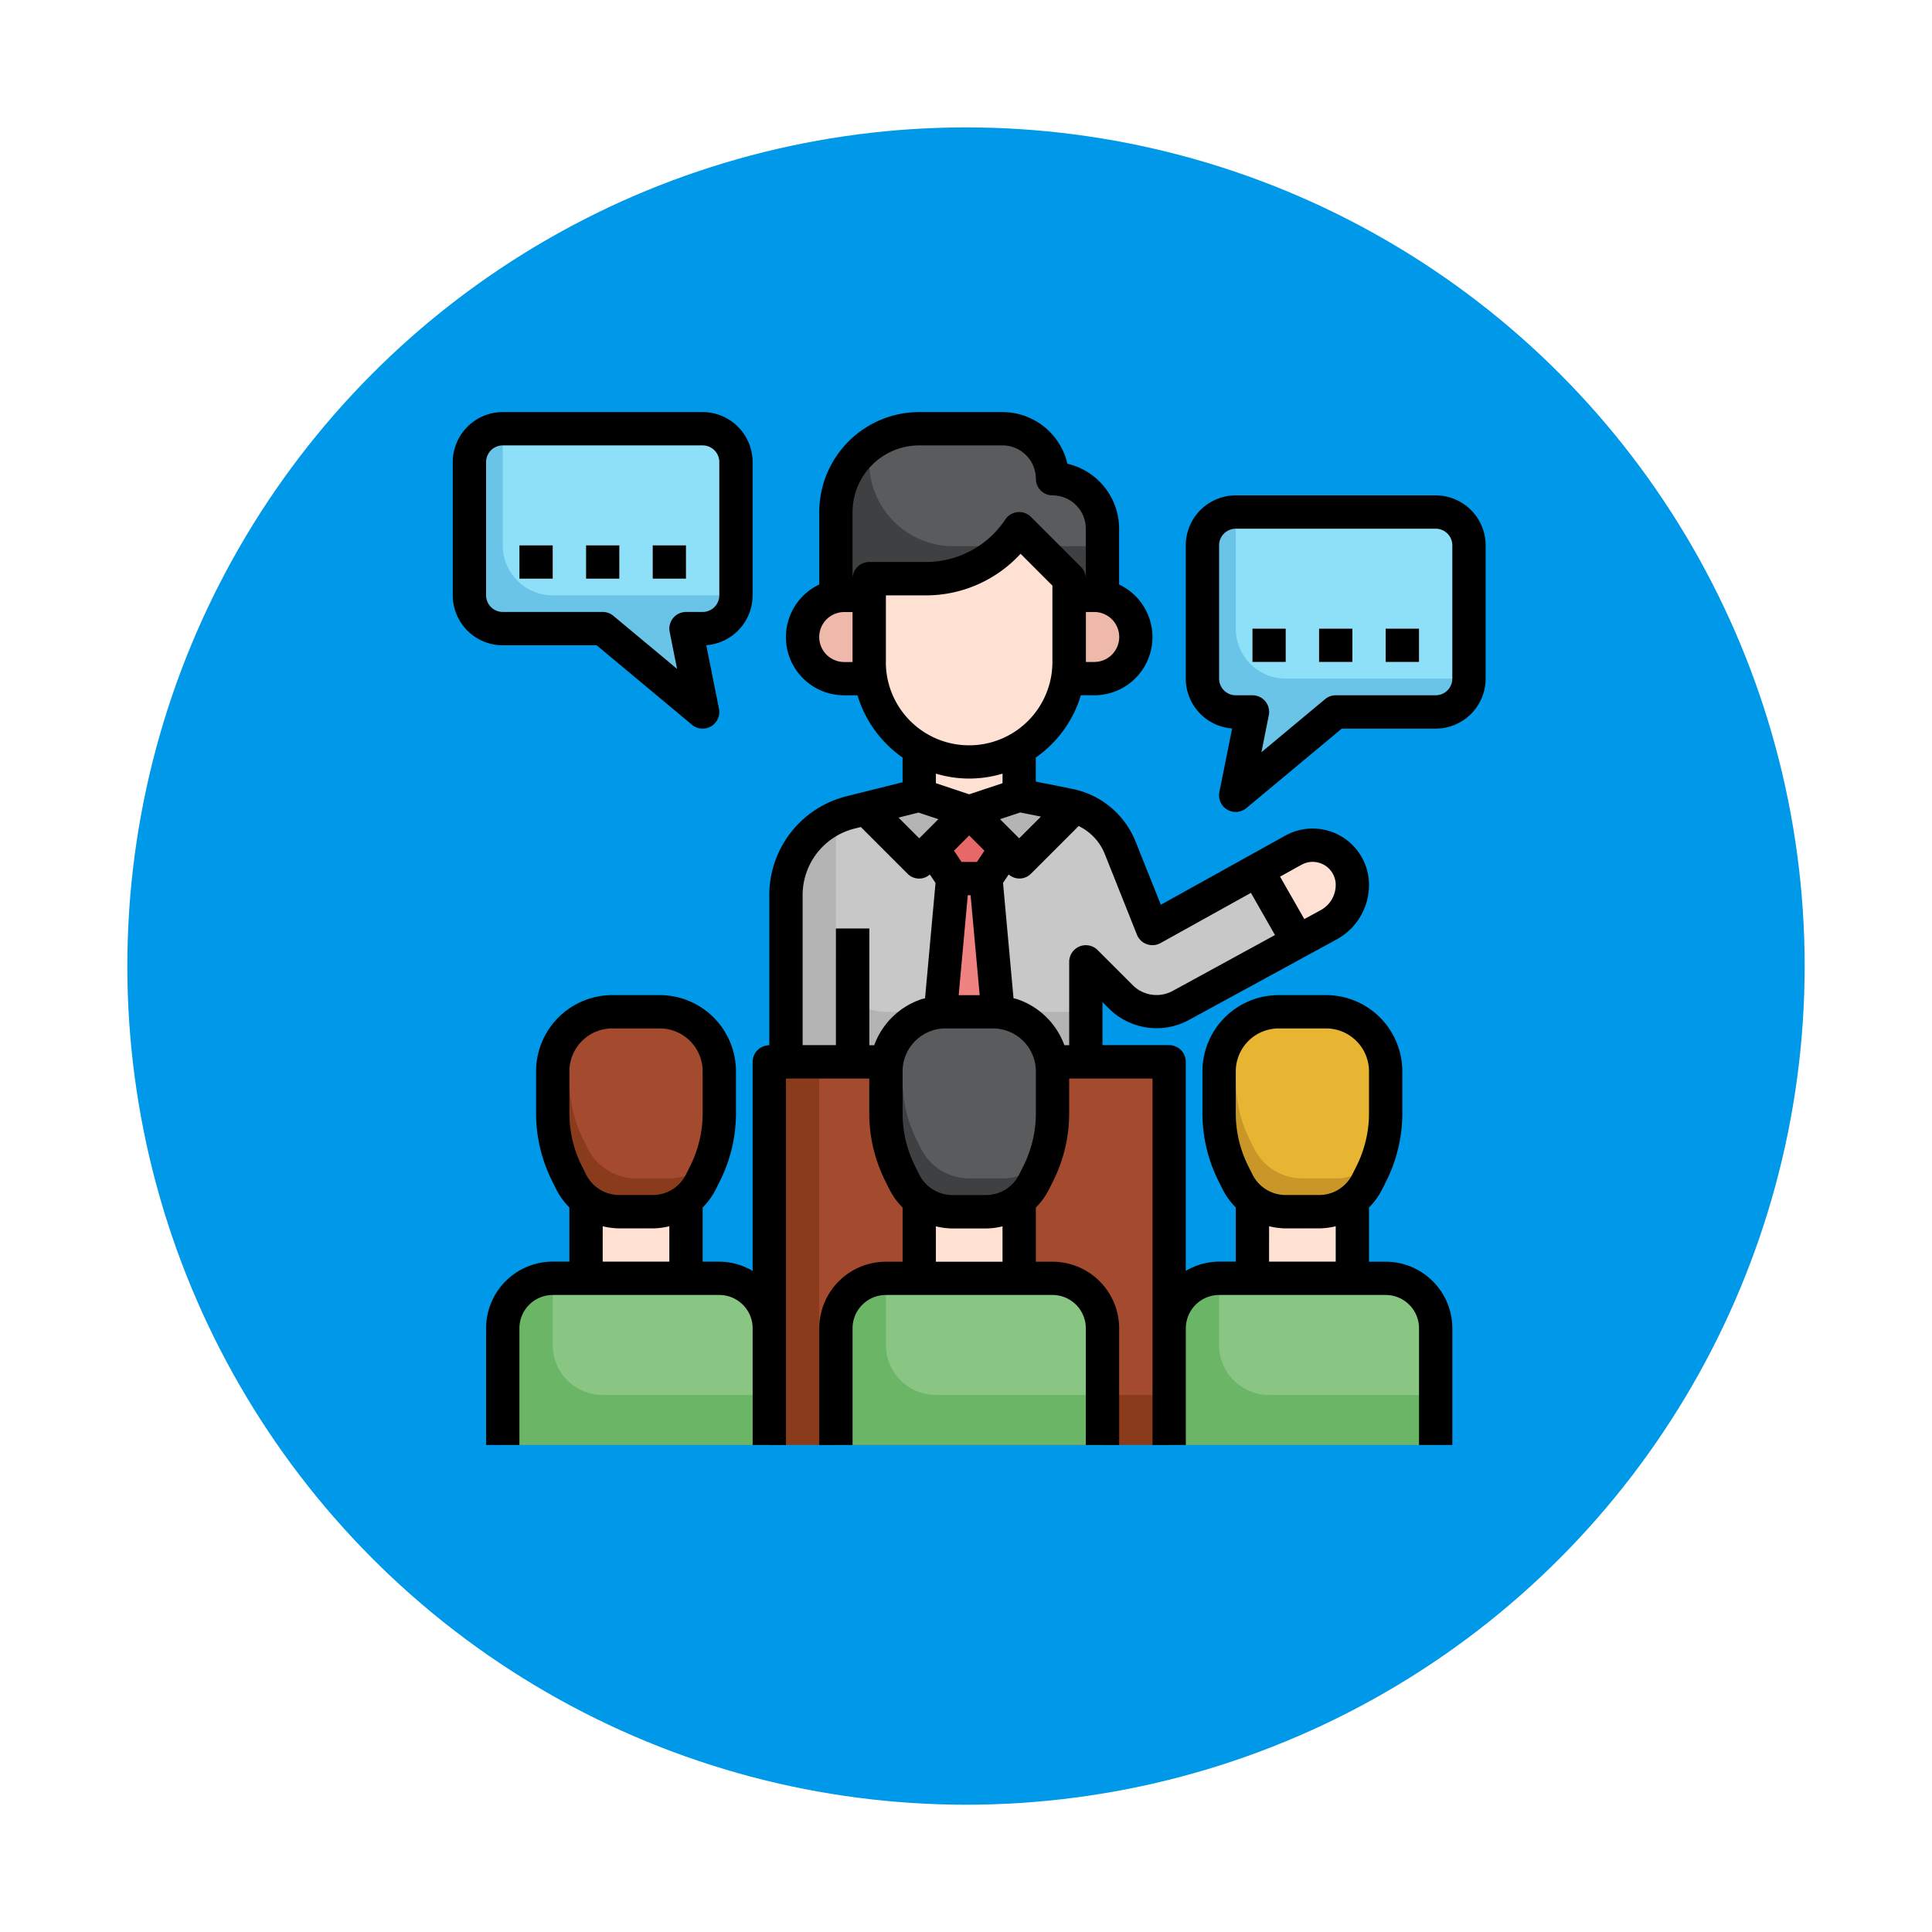 <svg xmlns="http://www.w3.org/2000/svg" xmlns:xlink="http://www.w3.org/1999/xlink" width="136.546" height="136.546" viewBox="0 0 136.546 136.546">
  <defs>
    <filter id="Elipse_4873" x="0" y="0" width="136.546" height="136.546" filterUnits="userSpaceOnUse">
      <feOffset dy="3" input="SourceAlpha"/>
      <feGaussianBlur stdDeviation="3" result="blur"/>
      <feFlood flood-opacity="0.161"/>
      <feComposite operator="in" in2="blur"/>
      <feComposite in="SourceGraphic"/>
    </filter>
  </defs>
  <g id="Grupo_1003703" data-name="Grupo 1003703" transform="translate(-364 -5671.876)">
    <g transform="matrix(1, 0, 0, 1, 364, 5671.88)" filter="url(#Elipse_4873)">
      <circle id="Elipse_4873-2" data-name="Elipse 4873" cx="59.273" cy="59.273" r="59.273" transform="translate(9 6)" fill="#0098e8"/>
    </g>
    <g id="capacitacion" transform="translate(395 5700)">
      <path id="Trazado_705202" data-name="Trazado 705202" d="M49,48h7.065v5.887H49Z" transform="translate(8.516 8.339)" fill="#eeb8ab"/>
      <path id="Trazado_705203" data-name="Trazado 705203" d="M51.355,50.124A3.808,3.808,0,0,1,49,49.3v4.353h7.065V49.3a3.808,3.808,0,0,1-2.355.821Z" transform="translate(8.516 8.57)" fill="#ffe1d3"/>
      <path id="Trazado_705204" data-name="Trazado 705204" d="M9,48h7.065v5.887H9Z" transform="translate(1.419 8.339)" fill="#eeb8ab"/>
      <path id="Trazado_705205" data-name="Trazado 705205" d="M11.355,50.124A3.808,3.808,0,0,1,9,49.3v4.353h7.065V49.3a3.808,3.808,0,0,1-2.355.821Z" transform="translate(1.419 8.57)" fill="#ffe1d3"/>
      <path id="Trazado_705206" data-name="Trazado 705206" d="M20,40H48.258V67.081H20Z" transform="translate(3.371 6.919)" fill="#893b1b"/>
      <path id="Trazado_705207" data-name="Trazado 705207" d="M47.726,41H23V58.661a4.71,4.71,0,0,0,4.71,4.71H47.726Z" transform="translate(3.903 7.097)" fill="#a44b2f"/>
      <path id="Trazado_705208" data-name="Trazado 705208" d="M42.194,42.839V35.774l2.5,2.5a3.519,3.519,0,0,0,4.173.6L59.36,33.154a3.208,3.208,0,0,0,1.672-2.818,2.805,2.805,0,0,0-4.168-2.453L46.9,33.419l-2.277-5.7c-.051-.128-.107-.253-.17-.377A4.959,4.959,0,0,0,40.991,24.7L37.484,24H30.419l-4.85,1.213A6.031,6.031,0,0,0,21,31.065V42.839" transform="translate(3.548 4.081)" fill="#b4b4b4"/>
      <path id="Trazado_705209" data-name="Trazado 705209" d="M57.7,27.531a2.8,2.8,0,0,0-1.363.353L46.37,33.419l-2.277-5.7c-.051-.128-.107-.253-.17-.377A4.959,4.959,0,0,0,40.459,24.7L36.952,24H29.887l-4.85,1.213a6.074,6.074,0,0,0-.652.223,6,6,0,0,0-.385,2.1v8.242a3.532,3.532,0,0,0,3.532,3.532H41.661V35.774l2.5,2.5a3.519,3.519,0,0,0,4.173.6l10.492-5.722A3.208,3.208,0,0,0,60.5,30.337a2.806,2.806,0,0,0-2.8-2.806Z" transform="translate(4.081 4.081)" fill="#c8c8c8"/>
      <path id="Trazado_705210" data-name="Trazado 705210" d="M35.532,28.71l3.887-3.887c-.128-.037-.246-.1-.378-.121L35.532,24,32,25.177Z" transform="translate(5.5 4.081)" fill="#b4b4b4"/>
      <path id="Trazado_705211" data-name="Trazado 705211" d="M33.1,25.177,29.568,24l-3.768.942,3.768,3.768Z" transform="translate(4.4 4.081)" fill="#b4b4b4"/>
      <path id="Trazado_705212" data-name="Trazado 705212" d="M34.981,27.59,33.568,29.71H31.213L29.8,27.59,32.39,25Z" transform="translate(5.11 4.258)" fill="#e66967"/>
      <path id="Trazado_705213" data-name="Trazado 705213" d="M29,21.2v3.3l3.532,1.177L36.065,24.5V21.2Z" transform="translate(4.968 3.583)" fill="#eeb8ab"/>
      <path id="Trazado_705214" data-name="Trazado 705214" d="M24,13.833V7.887A5.888,5.888,0,0,1,29.887,2h5.887a3.532,3.532,0,0,1,3.532,3.532,3.532,3.532,0,0,1,3.532,3.532v4.769" transform="translate(4.081 0.177)" fill="#3f4042"/>
      <path id="Trazado_705215" data-name="Trazado 705215" d="M42.484,9.065a3.532,3.532,0,0,0-3.532-3.532A3.532,3.532,0,0,0,35.419,2H29.532a5.848,5.848,0,0,0-3.386,1.083A5.879,5.879,0,0,0,26,4.355,5.946,5.946,0,0,0,31.946,10.3H42.484Z" transform="translate(4.435 0.177)" fill="#5a5b5d"/>
      <g id="Grupo_999933" data-name="Grupo 999933" transform="translate(25.726 9.242)">
        <path id="Trazado_705216" data-name="Trazado 705216" d="M40.129,11.532v5.887a7.065,7.065,0,1,1-14.129,0V11.532h4A7.934,7.934,0,0,0,36.6,8Z" transform="translate(-21.29 -8)" fill="#eeb8ab"/>
        <path id="Trazado_705217" data-name="Trazado 705217" d="M26.71,12H24.944a2.944,2.944,0,1,0,0,5.887h1.864" transform="translate(-22 -7.29)" fill="#eeb8ab"/>
        <path id="Trazado_705218" data-name="Trazado 705218" d="M38.015,12h1.766a2.944,2.944,0,0,1,0,5.887H37.917" transform="translate(-19.176 -7.29)" fill="#eeb8ab"/>
      </g>
      <path id="Trazado_705219" data-name="Trazado 705219" d="M34.71,41.952,33.532,29H31.177L30,41.952Z" transform="translate(5.145 4.968)" fill="#e66967"/>
      <path id="Trazado_705220" data-name="Trazado 705220" d="M33.476,24.454a7.062,7.062,0,0,0,6.476-7.035V11.532L36.419,8a7.934,7.934,0,0,1-6.6,3.532H27v5.887A7.062,7.062,0,0,0,33.476,24.454Z" transform="translate(4.613 1.242)" fill="#ffe1d3"/>
      <path id="Trazado_705221" data-name="Trazado 705221" d="M35.887,22.191A7,7,0,0,1,30,22.733v1.588l2.944.981,2.944-.981Z" transform="translate(5.145 3.76)" fill="#ffe1d3"/>
      <path id="Trazado_705222" data-name="Trazado 705222" d="M32.177,29,31,41.952h3.532L33.355,29Z" transform="translate(5.323 4.968)" fill="#ee8382"/>
      <path id="Trazado_705223" data-name="Trazado 705223" d="M24,32h2.355v9.419H24Z" transform="translate(4.081 5.5)" fill="#959595"/>
      <path id="Trazado_705224" data-name="Trazado 705224" d="M11.71,51.129A3.81,3.81,0,0,1,8.3,49.023l-.3-.6a9.481,9.481,0,0,1-1-4.24V41.216A4.218,4.218,0,0,1,11.216,37h3.342a4.218,4.218,0,0,1,4.216,4.216v2.965a9.481,9.481,0,0,1-1,4.24l-.3.6a3.813,3.813,0,0,1-3.409,2.106Z" transform="translate(1.065 6.387)" fill="#893b1b"/>
      <path id="Trazado_705225" data-name="Trazado 705225" d="M29,48h7.065v5.887H29Z" transform="translate(4.968 8.339)" fill="#eeb8ab"/>
      <path id="Trazado_705226" data-name="Trazado 705226" d="M48.355,7H62.484a2.354,2.354,0,0,1,2.355,2.355v9.419a2.354,2.354,0,0,1-2.355,2.355H55.419l-7.065,5.887,1.177-5.887H48.355A2.354,2.354,0,0,1,46,18.774V9.355A2.354,2.354,0,0,1,48.355,7Z" transform="translate(7.984 1.065)" fill="#6ac4e8"/>
      <path id="Trazado_705227" data-name="Trazado 705227" d="M62.129,7H48v8.242a3.532,3.532,0,0,0,3.532,3.532H64.484V9.355A2.354,2.354,0,0,0,62.129,7Z" transform="translate(8.339 1.065)" fill="#8edff8"/>
      <path id="Trazado_705228" data-name="Trazado 705228" d="M57,14h2.355v2.355H57Z" transform="translate(9.935 2.306)" fill="#fff"/>
      <path id="Trazado_705229" data-name="Trazado 705229" d="M53,14h2.355v2.355H53Z" transform="translate(9.226 2.306)" fill="#fff"/>
      <path id="Trazado_705230" data-name="Trazado 705230" d="M49,14h2.355v2.355H49Z" transform="translate(8.516 2.306)" fill="#fff"/>
      <path id="Trazado_705231" data-name="Trazado 705231" d="M53.209,27a2.8,2.8,0,0,0-1.363.353l-2.556,1.42,2.878,5.036,2.175-1.186A3.208,3.208,0,0,0,56.013,29.8,2.806,2.806,0,0,0,53.209,27Z" transform="translate(8.567 4.613)" fill="#ffe1d3"/>
      <path id="Trazado_705232" data-name="Trazado 705232" d="M15.713,37.217A4.2,4.2,0,0,0,14.38,37H11.039a4.211,4.211,0,0,0-2.989,1.246A4.1,4.1,0,0,0,8,38.861v2.965a9.481,9.481,0,0,0,1,4.24l.3.6a3.813,3.813,0,0,0,3.409,2.106h2.355a3.8,3.8,0,0,0,3-1.473,9.491,9.491,0,0,0,.535-3.12V41.216a4.215,4.215,0,0,0-2.884-4Z" transform="translate(1.242 6.387)" fill="#a44b2f"/>
      <path id="Trazado_705233" data-name="Trazado 705233" d="M31.71,51.129A3.81,3.81,0,0,1,28.3,49.023l-.3-.6a9.481,9.481,0,0,1-1-4.24V41.216A4.218,4.218,0,0,1,31.216,37h3.342a4.218,4.218,0,0,1,4.216,4.216v2.965a9.481,9.481,0,0,1-1,4.24l-.3.6a3.813,3.813,0,0,1-3.409,2.106Z" transform="translate(4.613 6.387)" fill="#3f4042"/>
      <path id="Trazado_705234" data-name="Trazado 705234" d="M51.71,51.129A3.81,3.81,0,0,1,48.3,49.023l-.3-.6a9.481,9.481,0,0,1-1-4.24V41.216A4.218,4.218,0,0,1,51.216,37h3.342a4.218,4.218,0,0,1,4.216,4.216v2.965a9.481,9.481,0,0,1-1,4.24l-.3.6a3.813,3.813,0,0,1-3.409,2.106Z" transform="translate(8.161 6.387)" fill="#c99728"/>
      <path id="Trazado_705235" data-name="Trazado 705235" d="M55.713,37.217A4.2,4.2,0,0,0,54.38,37H51.039a4.211,4.211,0,0,0-2.989,1.246,4.1,4.1,0,0,0-.049.616v2.965a9.481,9.481,0,0,0,1,4.24l.3.6a3.813,3.813,0,0,0,3.409,2.106h2.355a3.8,3.8,0,0,0,3-1.473,9.491,9.491,0,0,0,.535-3.12V41.216a4.215,4.215,0,0,0-2.883-4Z" transform="translate(8.339 6.387)" fill="#e7b532"/>
      <path id="Trazado_705236" data-name="Trazado 705236" d="M35.713,37.217A4.2,4.2,0,0,0,34.38,37H31.039a4.211,4.211,0,0,0-2.989,1.246,4.1,4.1,0,0,0-.049.616v2.965a9.481,9.481,0,0,0,1,4.24l.3.6a3.813,3.813,0,0,0,3.409,2.106h2.355a3.8,3.8,0,0,0,3-1.473,9.491,9.491,0,0,0,.535-3.12V41.216a4.215,4.215,0,0,0-2.884-4Z" transform="translate(4.79 6.387)" fill="#5a5b5d"/>
      <path id="Trazado_705237" data-name="Trazado 705237" d="M4,64.774V56.532A3.532,3.532,0,0,1,7.532,53H19.306a3.532,3.532,0,0,1,3.532,3.532v8.242" transform="translate(0.532 9.226)" fill="#6bb566"/>
      <path id="Trazado_705238" data-name="Trazado 705238" d="M10.532,61.242H22.306v-4.71A3.532,3.532,0,0,0,18.774,53H7v4.71A3.532,3.532,0,0,0,10.532,61.242Z" transform="translate(1.065 9.226)" fill="#89c683"/>
      <path id="Trazado_705239" data-name="Trazado 705239" d="M24,64.774V56.532A3.532,3.532,0,0,1,27.532,53H39.306a3.532,3.532,0,0,1,3.532,3.532v8.242" transform="translate(4.081 9.226)" fill="#6bb566"/>
      <path id="Trazado_705240" data-name="Trazado 705240" d="M30.532,61.242H42.306v-4.71A3.532,3.532,0,0,0,38.774,53H27v4.71A3.532,3.532,0,0,0,30.532,61.242Z" transform="translate(4.613 9.226)" fill="#89c683"/>
      <path id="Trazado_705241" data-name="Trazado 705241" d="M44,64.774V56.532A3.532,3.532,0,0,1,47.532,53H59.306a3.532,3.532,0,0,1,3.532,3.532v8.242" transform="translate(7.629 9.226)" fill="#6bb566"/>
      <path id="Trazado_705242" data-name="Trazado 705242" d="M50.532,61.242H62.306v-4.71A3.532,3.532,0,0,0,58.774,53H47v4.71A3.532,3.532,0,0,0,50.532,61.242Z" transform="translate(8.161 9.226)" fill="#89c683"/>
      <path id="Trazado_705243" data-name="Trazado 705243" d="M31.355,50.124A3.808,3.808,0,0,1,29,49.3v4.353h7.065V49.3a3.808,3.808,0,0,1-2.355.821Z" transform="translate(4.968 8.57)" fill="#ffe1d3"/>
      <path id="Trazado_705244" data-name="Trazado 705244" d="M18.484,2H4.355A2.354,2.354,0,0,0,2,4.355v9.419a2.354,2.354,0,0,0,2.355,2.355h7.065l7.065,5.887-1.177-5.887h1.177a2.354,2.354,0,0,0,2.355-2.355V4.355A2.354,2.354,0,0,0,18.484,2Z" transform="translate(0.177 0.177)" fill="#6ac4e8"/>
      <path id="Trazado_705245" data-name="Trazado 705245" d="M18.129,2H4v8.242a3.532,3.532,0,0,0,3.532,3.532H20.484V4.355A2.354,2.354,0,0,0,18.129,2Z" transform="translate(0.532 0.177)" fill="#8edff8"/>
      <path id="Trazado_705246" data-name="Trazado 705246" d="M5,9H7.355v2.355H5Z" transform="translate(0.71 1.419)" fill="#fff"/>
      <path id="Trazado_705247" data-name="Trazado 705247" d="M9,9h2.355v2.355H9Z" transform="translate(1.419 1.419)" fill="#fff"/>
      <path id="Trazado_705248" data-name="Trazado 705248" d="M13,9h2.355v2.355H13Z" transform="translate(2.129 1.419)" fill="#fff"/>
      <path id="Trazado_705249" data-name="Trazado 705249" d="M21.839,61.7a4.661,4.661,0,0,0-2.355-.655H18.306v-3.83a5,5,0,0,0,.929-1.282l.3-.6a10.713,10.713,0,0,0,1.126-4.766V47.6a5.394,5.394,0,0,0-5.394-5.394H11.926A5.393,5.393,0,0,0,6.532,47.6v2.965a10.713,10.713,0,0,0,1.126,4.766l.3.6a4.983,4.983,0,0,0,.929,1.282v3.83H7.71A4.714,4.714,0,0,0,3,65.758V74H5.355V65.758A2.357,2.357,0,0,1,7.71,63.4H19.484a2.357,2.357,0,0,1,2.355,2.355V74h2.355V48.1h5.887v2.471a10.713,10.713,0,0,0,1.126,4.766l.3.6a5,5,0,0,0,.929,1.282v3.83H31.258a4.714,4.714,0,0,0-4.71,4.71V74H28.9V65.758A2.357,2.357,0,0,1,31.258,63.4H43.032a2.357,2.357,0,0,1,2.355,2.355V74h2.355V65.758a4.714,4.714,0,0,0-4.71-4.71H41.855v-3.83a5,5,0,0,0,.929-1.282l.3-.6a10.713,10.713,0,0,0,1.126-4.766V48.1H50.1V74h2.355V65.758A2.357,2.357,0,0,1,54.806,63.4H66.581a2.357,2.357,0,0,1,2.355,2.355V74H71.29V65.758a4.714,4.714,0,0,0-4.71-4.71H65.4v-3.83a5,5,0,0,0,.929-1.282l.3-.6a10.713,10.713,0,0,0,1.126-4.766V47.6a5.394,5.394,0,0,0-5.394-5.394H59.023A5.393,5.393,0,0,0,53.629,47.6v2.965a10.713,10.713,0,0,0,1.126,4.766l.3.6a5,5,0,0,0,.929,1.282v3.83H54.806a4.661,4.661,0,0,0-2.355.655V46.919a1.178,1.178,0,0,0-1.177-1.177h-4.71V42.7l.491.491a4.783,4.783,0,0,0,5.569.8l10.492-5.722A4.384,4.384,0,0,0,65.4,34.418a3.983,3.983,0,0,0-5.918-3.482l-8.793,4.885-1.779-4.448c-.064-.159-.133-.316-.211-.471a6.1,6.1,0,0,0-4.286-3.273l-2.562-.513v-1.7a8.265,8.265,0,0,0,3.185-4.4h.936a4.111,4.111,0,0,0,1.766-7.829V9.242a4.717,4.717,0,0,0-3.652-4.59A4.717,4.717,0,0,0,39.5,1H33.613a7.072,7.072,0,0,0-7.065,7.065v5.123a4.111,4.111,0,0,0,1.766,7.829h.936a8.261,8.261,0,0,0,3.185,4.4v1.746l-3.958.989a7.2,7.2,0,0,0-5.461,7v10.6a1.178,1.178,0,0,0-1.177,1.177ZM8.887,47.6a3.037,3.037,0,0,1,3.039-3.039h3.342A3.037,3.037,0,0,1,18.306,47.6v2.965a8.332,8.332,0,0,1-.877,3.714l-.3.6a2.618,2.618,0,0,1-2.355,1.455H12.419a2.618,2.618,0,0,1-2.355-1.455l-.3-.6a8.332,8.332,0,0,1-.877-3.714Zm2.355,10.941a5.009,5.009,0,0,0,1.177.15h2.355a5.009,5.009,0,0,0,1.177-.15v2.5h-4.71ZM55.984,47.6a3.037,3.037,0,0,1,3.039-3.039h3.342A3.037,3.037,0,0,1,65.4,47.6v2.965a8.332,8.332,0,0,1-.877,3.714l-.3.6a2.618,2.618,0,0,1-2.355,1.455H59.516a2.618,2.618,0,0,1-2.355-1.455l-.3-.6a8.332,8.332,0,0,1-.877-3.714Zm2.355,10.941a5.009,5.009,0,0,0,1.177.15h2.355a5.009,5.009,0,0,0,1.177-.15v2.5h-4.71ZM39.5,61.048H34.79v-2.5a5.009,5.009,0,0,0,1.177.15h2.355a5.009,5.009,0,0,0,1.177-.15Zm2.355-10.48a8.332,8.332,0,0,1-.877,3.714l-.3.6a2.618,2.618,0,0,1-2.355,1.455H35.968a2.618,2.618,0,0,1-2.355-1.455l-.3-.6a8.332,8.332,0,0,1-.877-3.714V47.6a3.037,3.037,0,0,1,3.039-3.039h3.342A3.037,3.037,0,0,1,41.855,47.6ZM33.566,29.306l1.4.466-1.353,1.353-1.465-1.465Zm7.188-.009,1.461.292-1.538,1.537-1.353-1.353Zm-3.711,5.848h.2l.642,7.065H36.4Zm.1-4.222L38.22,32l-.527.792H36.6L36.069,32ZM60.63,32.994a1.628,1.628,0,0,1,2.418,1.423A2.033,2.033,0,0,1,61.99,36.2l-1.161.633-1.714-3ZM46.6,31.952c.046.094.089.188.13.29L49,37.937a1.177,1.177,0,0,0,.7.672,1.191,1.191,0,0,0,.967-.08l6.389-3.55,1.7,2.982L51.5,41.924a2.382,2.382,0,0,1-2.778-.4l-2.5-2.5a1.177,1.177,0,0,0-2.01.834v5.887h-.343a5.378,5.378,0,0,0-3.346-3.256c-.081-.027-.165-.038-.247-.061l-.741-8.15.4-.6a1.146,1.146,0,0,0,1.58-.057l3.365-3.365a3.757,3.757,0,0,1,1.72,1.694Zm-.619-13.291h-.589V15.129h.589a1.766,1.766,0,0,1,0,3.532ZM28.9,8.065a4.714,4.714,0,0,1,4.71-4.71H39.5A2.357,2.357,0,0,1,41.855,5.71a1.178,1.178,0,0,0,1.177,1.177,2.357,2.357,0,0,1,2.355,2.355v3.532a1.174,1.174,0,0,0-.345-.832L41.51,8.409a1.178,1.178,0,0,0-1.812.179,6.74,6.74,0,0,1-5.62,3.008h-4A1.178,1.178,0,0,0,28.9,12.774Zm-.589,10.6a1.766,1.766,0,0,1,0-3.532H28.9v3.532Zm2.944,0v-4.71h2.82a9.087,9.087,0,0,0,6.7-2.941l2.25,2.251v5.4a5.887,5.887,0,1,1-11.774,0ZM37.145,26.9a8.19,8.19,0,0,0,2.355-.347v.676l-2.355.785-2.355-.785v-.676A8.19,8.19,0,0,0,37.145,26.9ZM25.371,35.145a4.847,4.847,0,0,1,3.677-4.71l.436-.11,3.3,3.3a1.146,1.146,0,0,0,1.58.057l.4.6-.741,8.15c-.082.024-.166.034-.247.061a5.379,5.379,0,0,0-3.345,3.256h-.344V37.5H27.726v8.242H25.371Z" transform="translate(0.355 0)"/>
      <path id="Trazado_705250" data-name="Trazado 705250" d="M4.532,17.484h6.638L17.908,23.1a1.177,1.177,0,0,0,1.907-1.136l-.9-4.488a3.535,3.535,0,0,0,3.276-3.522V4.532A3.537,3.537,0,0,0,18.661,1H4.532A3.537,3.537,0,0,0,1,4.532v9.419A3.537,3.537,0,0,0,4.532,17.484ZM3.355,4.532A1.179,1.179,0,0,1,4.532,3.355H18.661a1.179,1.179,0,0,1,1.177,1.177v9.419a1.179,1.179,0,0,1-1.177,1.177H17.484a1.177,1.177,0,0,0-1.154,1.408l.523,2.616L12.35,15.4a1.176,1.176,0,0,0-.754-.273H4.532a1.179,1.179,0,0,1-1.177-1.177Z" transform="translate(0 0)"/>
      <path id="Trazado_705251" data-name="Trazado 705251" d="M5,9H7.355v2.355H5Z" transform="translate(0.71 1.419)"/>
      <path id="Trazado_705252" data-name="Trazado 705252" d="M9,9h2.355v2.355H9Z" transform="translate(1.419 1.419)"/>
      <path id="Trazado_705253" data-name="Trazado 705253" d="M13,9h2.355v2.355H13Z" transform="translate(2.129 1.419)"/>
      <path id="Trazado_705254" data-name="Trazado 705254" d="M62.661,6H48.532A3.537,3.537,0,0,0,45,9.532v9.419a3.537,3.537,0,0,0,3.276,3.523l-.9,4.488A1.177,1.177,0,0,0,49.286,28.1l6.737-5.614h6.638a3.537,3.537,0,0,0,3.532-3.532V9.532A3.537,3.537,0,0,0,62.661,6Zm1.177,12.952a1.179,1.179,0,0,1-1.177,1.177H55.6a1.176,1.176,0,0,0-.754.273l-4.5,3.751.523-2.616a1.177,1.177,0,0,0-1.154-1.408H48.532a1.179,1.179,0,0,1-1.177-1.177V9.532a1.179,1.179,0,0,1,1.177-1.177H62.661a1.179,1.179,0,0,1,1.177,1.177Z" transform="translate(7.806 0.887)"/>
      <path id="Trazado_705255" data-name="Trazado 705255" d="M57,14h2.355v2.355H57Z" transform="translate(9.935 2.306)"/>
      <path id="Trazado_705256" data-name="Trazado 705256" d="M53,14h2.355v2.355H53Z" transform="translate(9.226 2.306)"/>
      <path id="Trazado_705257" data-name="Trazado 705257" d="M49,14h2.355v2.355H49Z" transform="translate(8.516 2.306)"/>
    </g>
  </g>
</svg>
